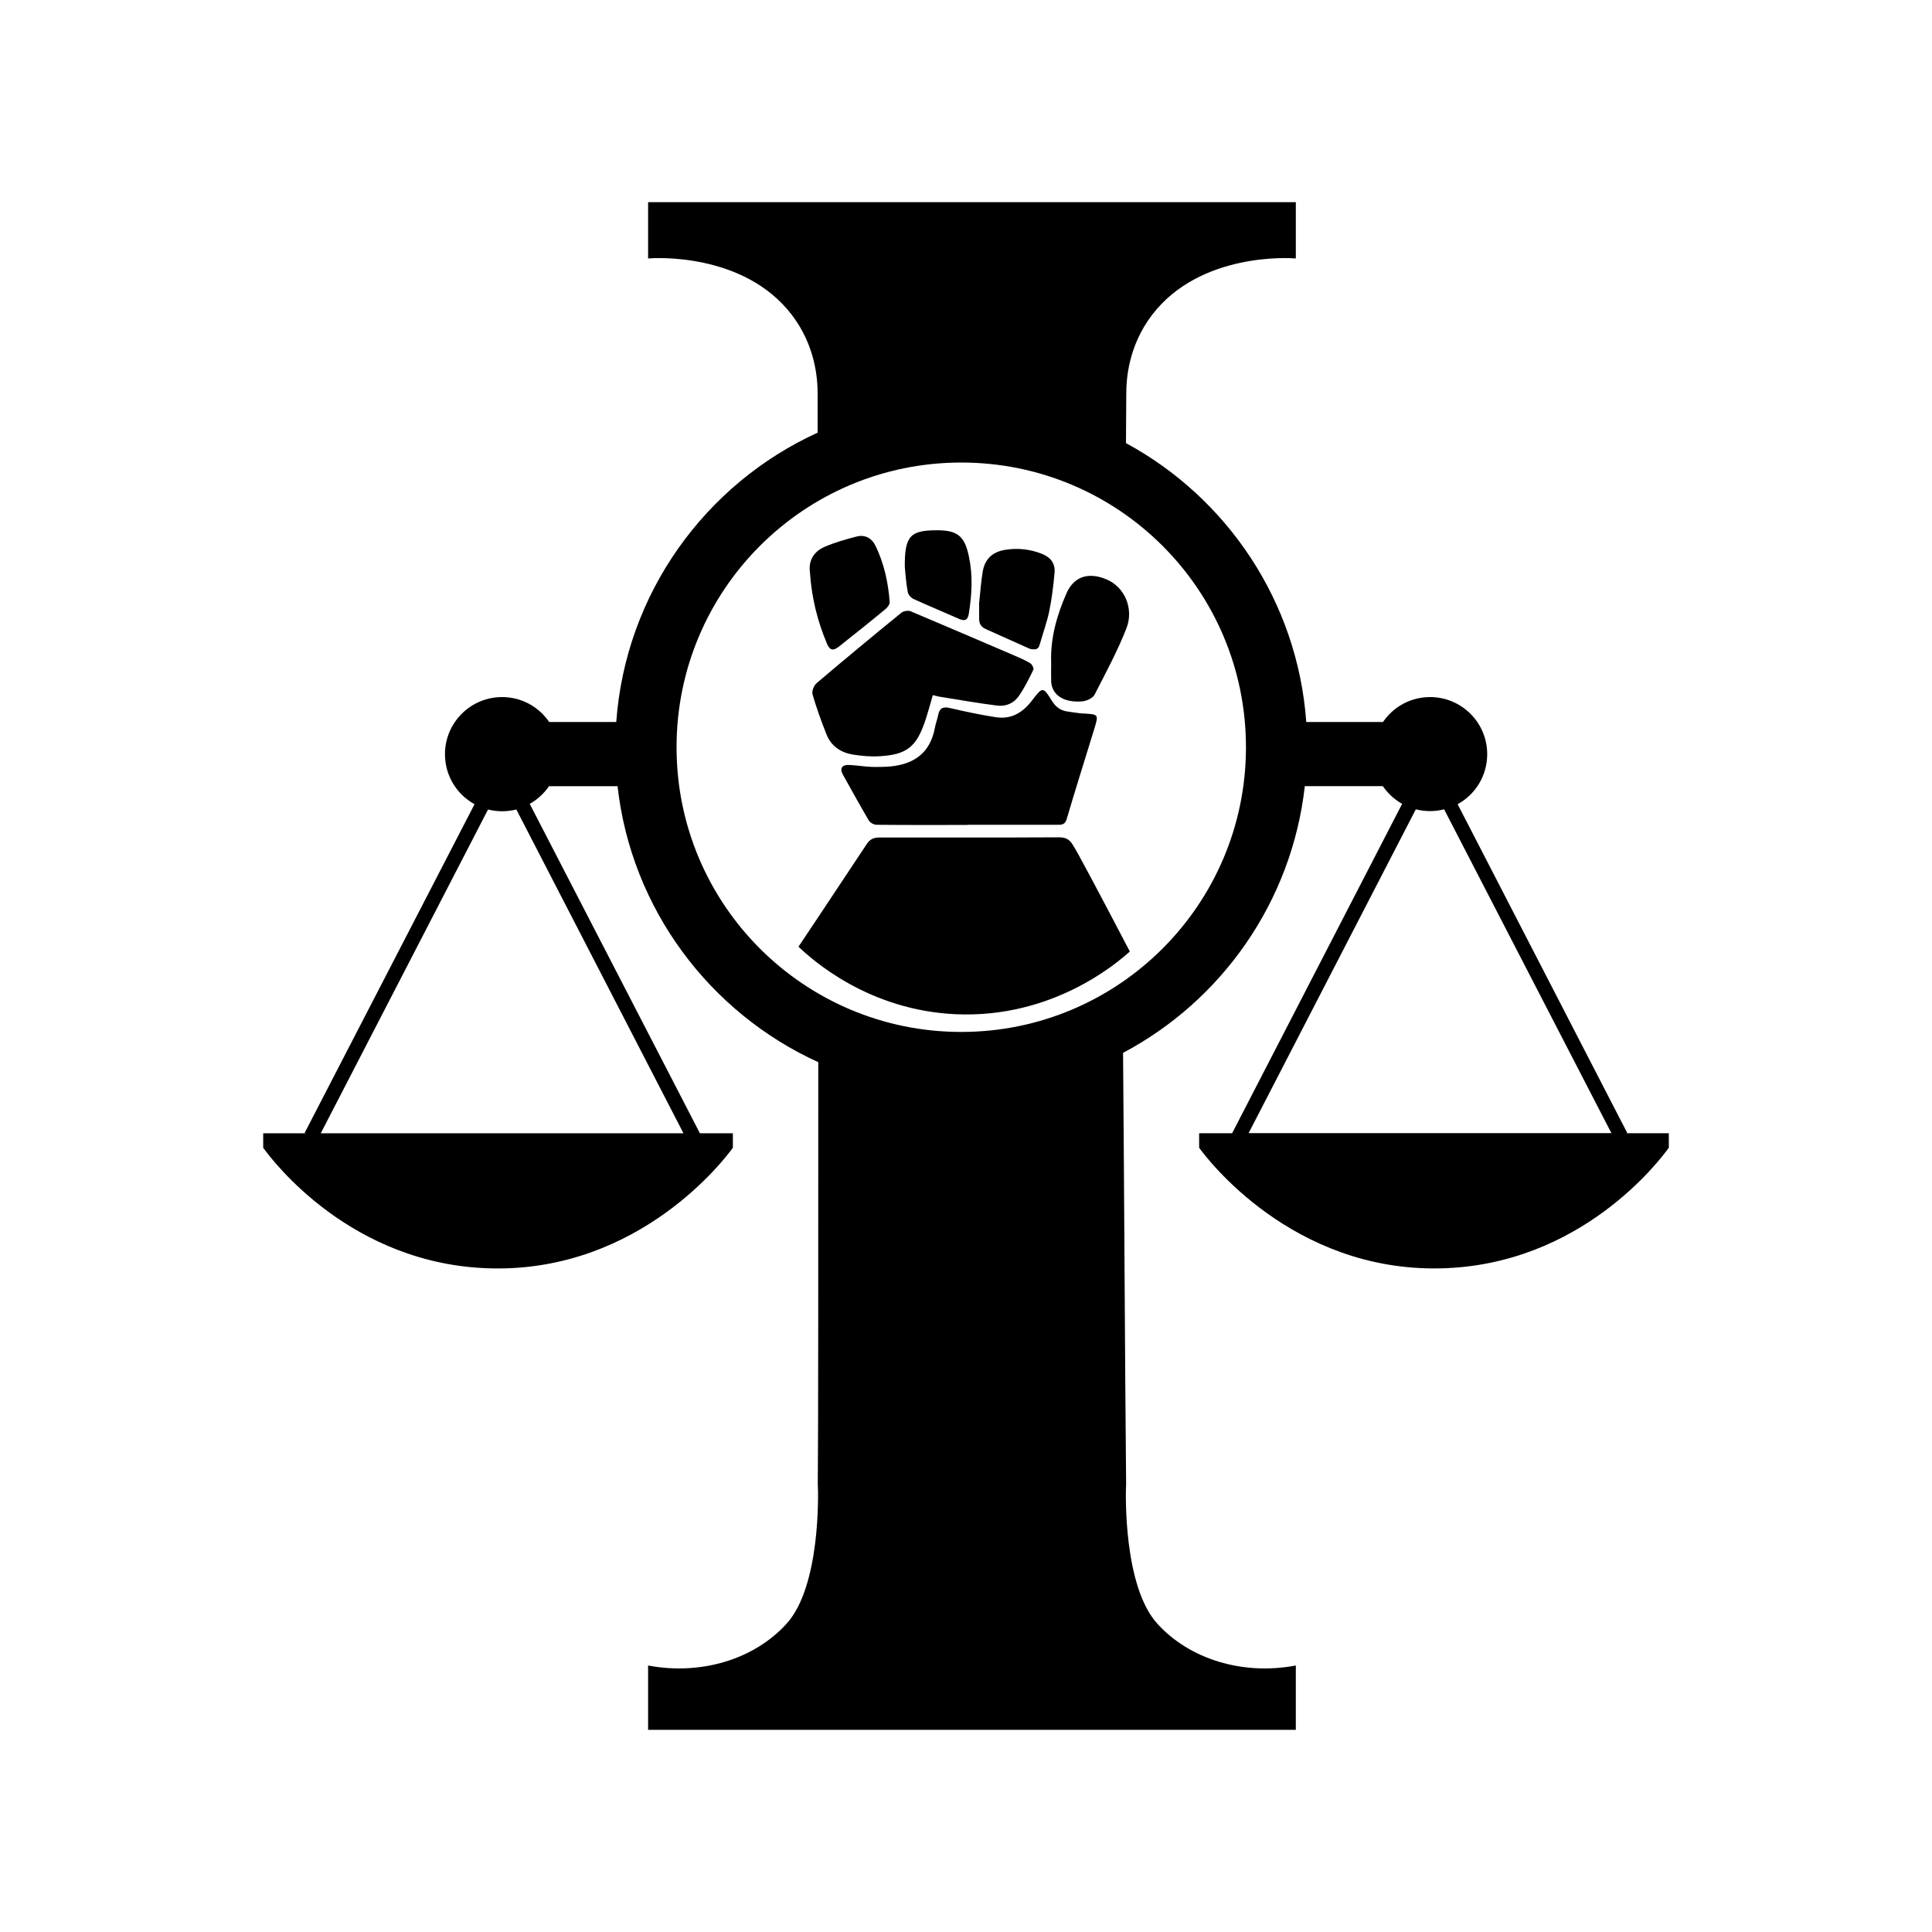 <?xml version="1.0" encoding="UTF-8"?><svg id="Capa_1" xmlns="http://www.w3.org/2000/svg" viewBox="0 0 1080 1080"><defs><style>.cls-1{stroke-width:0px;}</style></defs><g id="g18"><path id="path2" class="cls-1" d="m591.93,468.07c-8.27,0-16.63.09-25,.09h-74.99c-2.97,0-5.21.54-7.19,3.33-16.09,24.37-38.39,57.72-38.39,57.72,7.73,7.37,39.11,35.61,88.12,37.76,54.04,2.34,90-28.68,97.11-35.07-17.08-32.64-29.67-56.38-31.83-59.52-1.89-3.24-4.14-4.32-7.82-4.32Z"/><path id="path4" class="cls-1" d="m596.87,397.76c-3.96-.45-6.74-2.61-8.81-5.93-4.95-8-5.21-8.09-11.15-.27-5.21,6.83-11.6,10.7-20.32,9.35-8.63-1.35-17.17-3.15-25.63-5.13-3.6-.81-5.66-.18-6.47,3.69-.45,2.52-1.44,4.86-1.89,7.37-2.52,13.76-11.33,20.23-24.55,21.58-3.69.36-7.46.36-11.06.27-4.14-.18-8.27-.9-12.41-1.08-3.87-.18-5.3,1.98-3.51,5.21,4.77,8.63,9.53,17.17,14.48,25.63.81,1.44,2.88,2.61,4.5,2.61,16.9.18,33.9.09,50.8.09v-.09h50.35c2.25,0,4.05,0,5.04-3.06,4.95-16.81,10.25-33.54,15.38-50.26,2.61-8.54,2.61-8.45-6.38-8.9-2.79-.18-5.57-.72-8.36-1.08h0Z"/><path id="path6" class="cls-1" d="m454.18,388.05c2.16,7.55,4.86,14.93,7.73,22.21,2.61,6.83,8.09,10.52,15.2,11.6,4.68.72,9.44,1.17,14.21.9,15.56-.81,20.95-5.21,25.9-19.87,1.53-4.68,2.79-9.35,4.23-14.3,1.71.36,3.06.81,4.5.99,10.52,1.71,20.95,3.51,31.56,4.86,4.86.63,9.35-1.44,12.05-5.39,3.15-4.59,5.66-9.62,8.09-14.66.36-.81-.72-3.06-1.8-3.69-2.88-1.71-6.02-3.06-9.17-4.41-19.15-8.18-38.3-16.45-57.54-24.55-1.44-.63-4.14-.18-5.3.81-15.91,12.95-31.65,25.99-47.29,39.29-1.62,1.35-2.79,4.5-2.34,6.2h0Z"/><path id="path8" class="cls-1" d="m587.61,370.24c0,3.6-.09,7.1,0,10.7.36,7.46,6.92,11.96,17.17,11.15,2.52-.18,5.93-1.71,7.01-3.6,6.29-12.32,12.95-24.55,17.98-37.49,4.05-10.7-.9-22.93-11.51-27.24-10.07-4.14-18.16-1.35-22.21,8.18-5.3,12.14-8.9,24.82-8.45,38.3h0Z"/><path id="path10" class="cls-1" d="m462.27,359.81c1.62,3.78,3.42,4.23,6.83,1.53,8.72-6.92,17.44-13.85,25.99-20.95,1.08-.9,2.43-2.7,2.25-3.96-.81-10.7-3.06-21.13-7.73-30.93-2.07-4.5-5.84-6.83-10.79-5.57-5.93,1.53-11.96,3.24-17.62,5.66-6.74,2.79-9.26,8.36-8.45,14.21.99,14.75,4.32,27.6,9.53,40.01h0Z"/><path id="path12" class="cls-1" d="m551.19,351.72c8.09,3.6,16.18,7.28,24.28,10.88.09,0,.18.09.36.09.09,0,.18.09.27.09.18,0,.27.09.45.09h.18c.18,0,.36.09.54.09h1.62c.09,0,.18,0,.27-.09,0,0,.09,0,.18-.09.09,0,.09-.09.18-.09,0,0,.09-.09.18-.09s.09-.09.18-.09c0,0,.09-.09.18-.09l.18-.18q.09-.09.09-.18c0-.09.09-.09.18-.18,0,0,.09-.09.09-.18s.09-.18.18-.27c0-.09.09-.09.09-.18s.09-.18.09-.27,0-.09.09-.18c0-.09.09-.27.09-.36,0,0,0-.09.09-.18.09-.18.09-.36.18-.63,1.71-6.02,3.87-11.87,5.13-17.98,1.44-7.1,2.34-14.3,2.97-21.58.45-5.21-2.34-8.63-7.19-10.52-6.65-2.61-13.58-3.33-20.59-2.16-7.01,1.17-11.24,5.21-12.41,12.23-.9,5.39-1.26,10.88-1.98,17.62v8.63c0,2.79,1.08,4.68,3.87,5.84h0Z"/><path id="path14" class="cls-1" d="m510.64,334.82c8.45,3.87,17.17,7.46,25.72,11.24,3.33,1.44,4.68.18,5.21-2.97,1.71-10.61,2.34-21.22.09-31.83-2.34-11.42-6.2-14.84-17.89-14.84-14.93,0-18.07,3.15-17.98,20.32.27,3.15.63,8.63,1.62,14.03.18,1.53,1.71,3.33,3.24,4.05h0Z"/><path id="path16" class="cls-1" d="m909.14,633.51l.45-.27-94.77-183.69c9.89-5.39,16.54-15.91,16.54-27.96,0-17.62-14.3-31.92-31.92-31.92-10.97,0-20.59,5.48-26.34,13.94h-42.89c-4.86-67.44-44.33-125.34-100.79-155.91h0l.18-27.69c0-8.36,1.26-26.79,14.48-44.06,26.97-35.16,77.42-31.74,80.29-31.47v-31.47h-362.08v31.47c2.88-.27,53.32-3.69,80.29,31.47,13.22,17.26,14.48,35.7,14.48,44.06v21.85c-62.67,28.59-107.36,89.73-112.57,161.75h-37.49c-5.75-8.45-15.38-13.94-26.34-13.94-17.62,0-31.92,14.3-31.92,31.92,0,12.05,6.65,22.57,16.54,27.96l-94.95,183.69.45.27h-23.65v8.09c4.86,6.74,49,65.73,127.68,67.44,83.08,1.8,130.82-61.77,134.87-67.44v-8.09h-18.43l-95.13-184.14c4.32-2.43,8-5.84,10.79-9.89h38.3c7.73,68.78,51.61,126.69,112.21,154.29h0c0,109.87,0,208.15-.27,235.66.36,5.93,1.44,57.45-17.44,78.22-18.16,20.05-48.01,28.95-77.42,23.38v35.97h362.08v-35.97c-29.4,5.57-59.25-3.33-77.42-23.38-18.88-20.77-17.8-72.29-17.44-78.22-.63-62.22-1.08-168.14-1.71-240.88,55.12-29.22,94.32-84.34,101.6-149.08h43.61c2.79,4.05,6.47,7.46,10.79,9.89l-95.04,184.14h-18.43v8.09c4.05,5.66,51.79,69.23,134.87,67.44,78.67-1.71,122.82-60.69,127.68-67.44v-8.09h-23.74Zm-527.07,0h-202.76l93.51-181c2.52.63,5.13.99,7.82.99s5.48-.36,8-.99l93.42,181Zm155.28-56.65c-87.94,0-159.15-71.21-159.15-159.15s71.21-159.15,159.15-159.15,159.15,71.21,159.15,159.15-71.3,159.15-159.15,159.15Zm160.59,56.65l93.51-181.09c2.52.63,5.21.99,8,.99s5.3-.36,7.82-.99l93.51,181h-202.85v.09Z"/></g></svg>